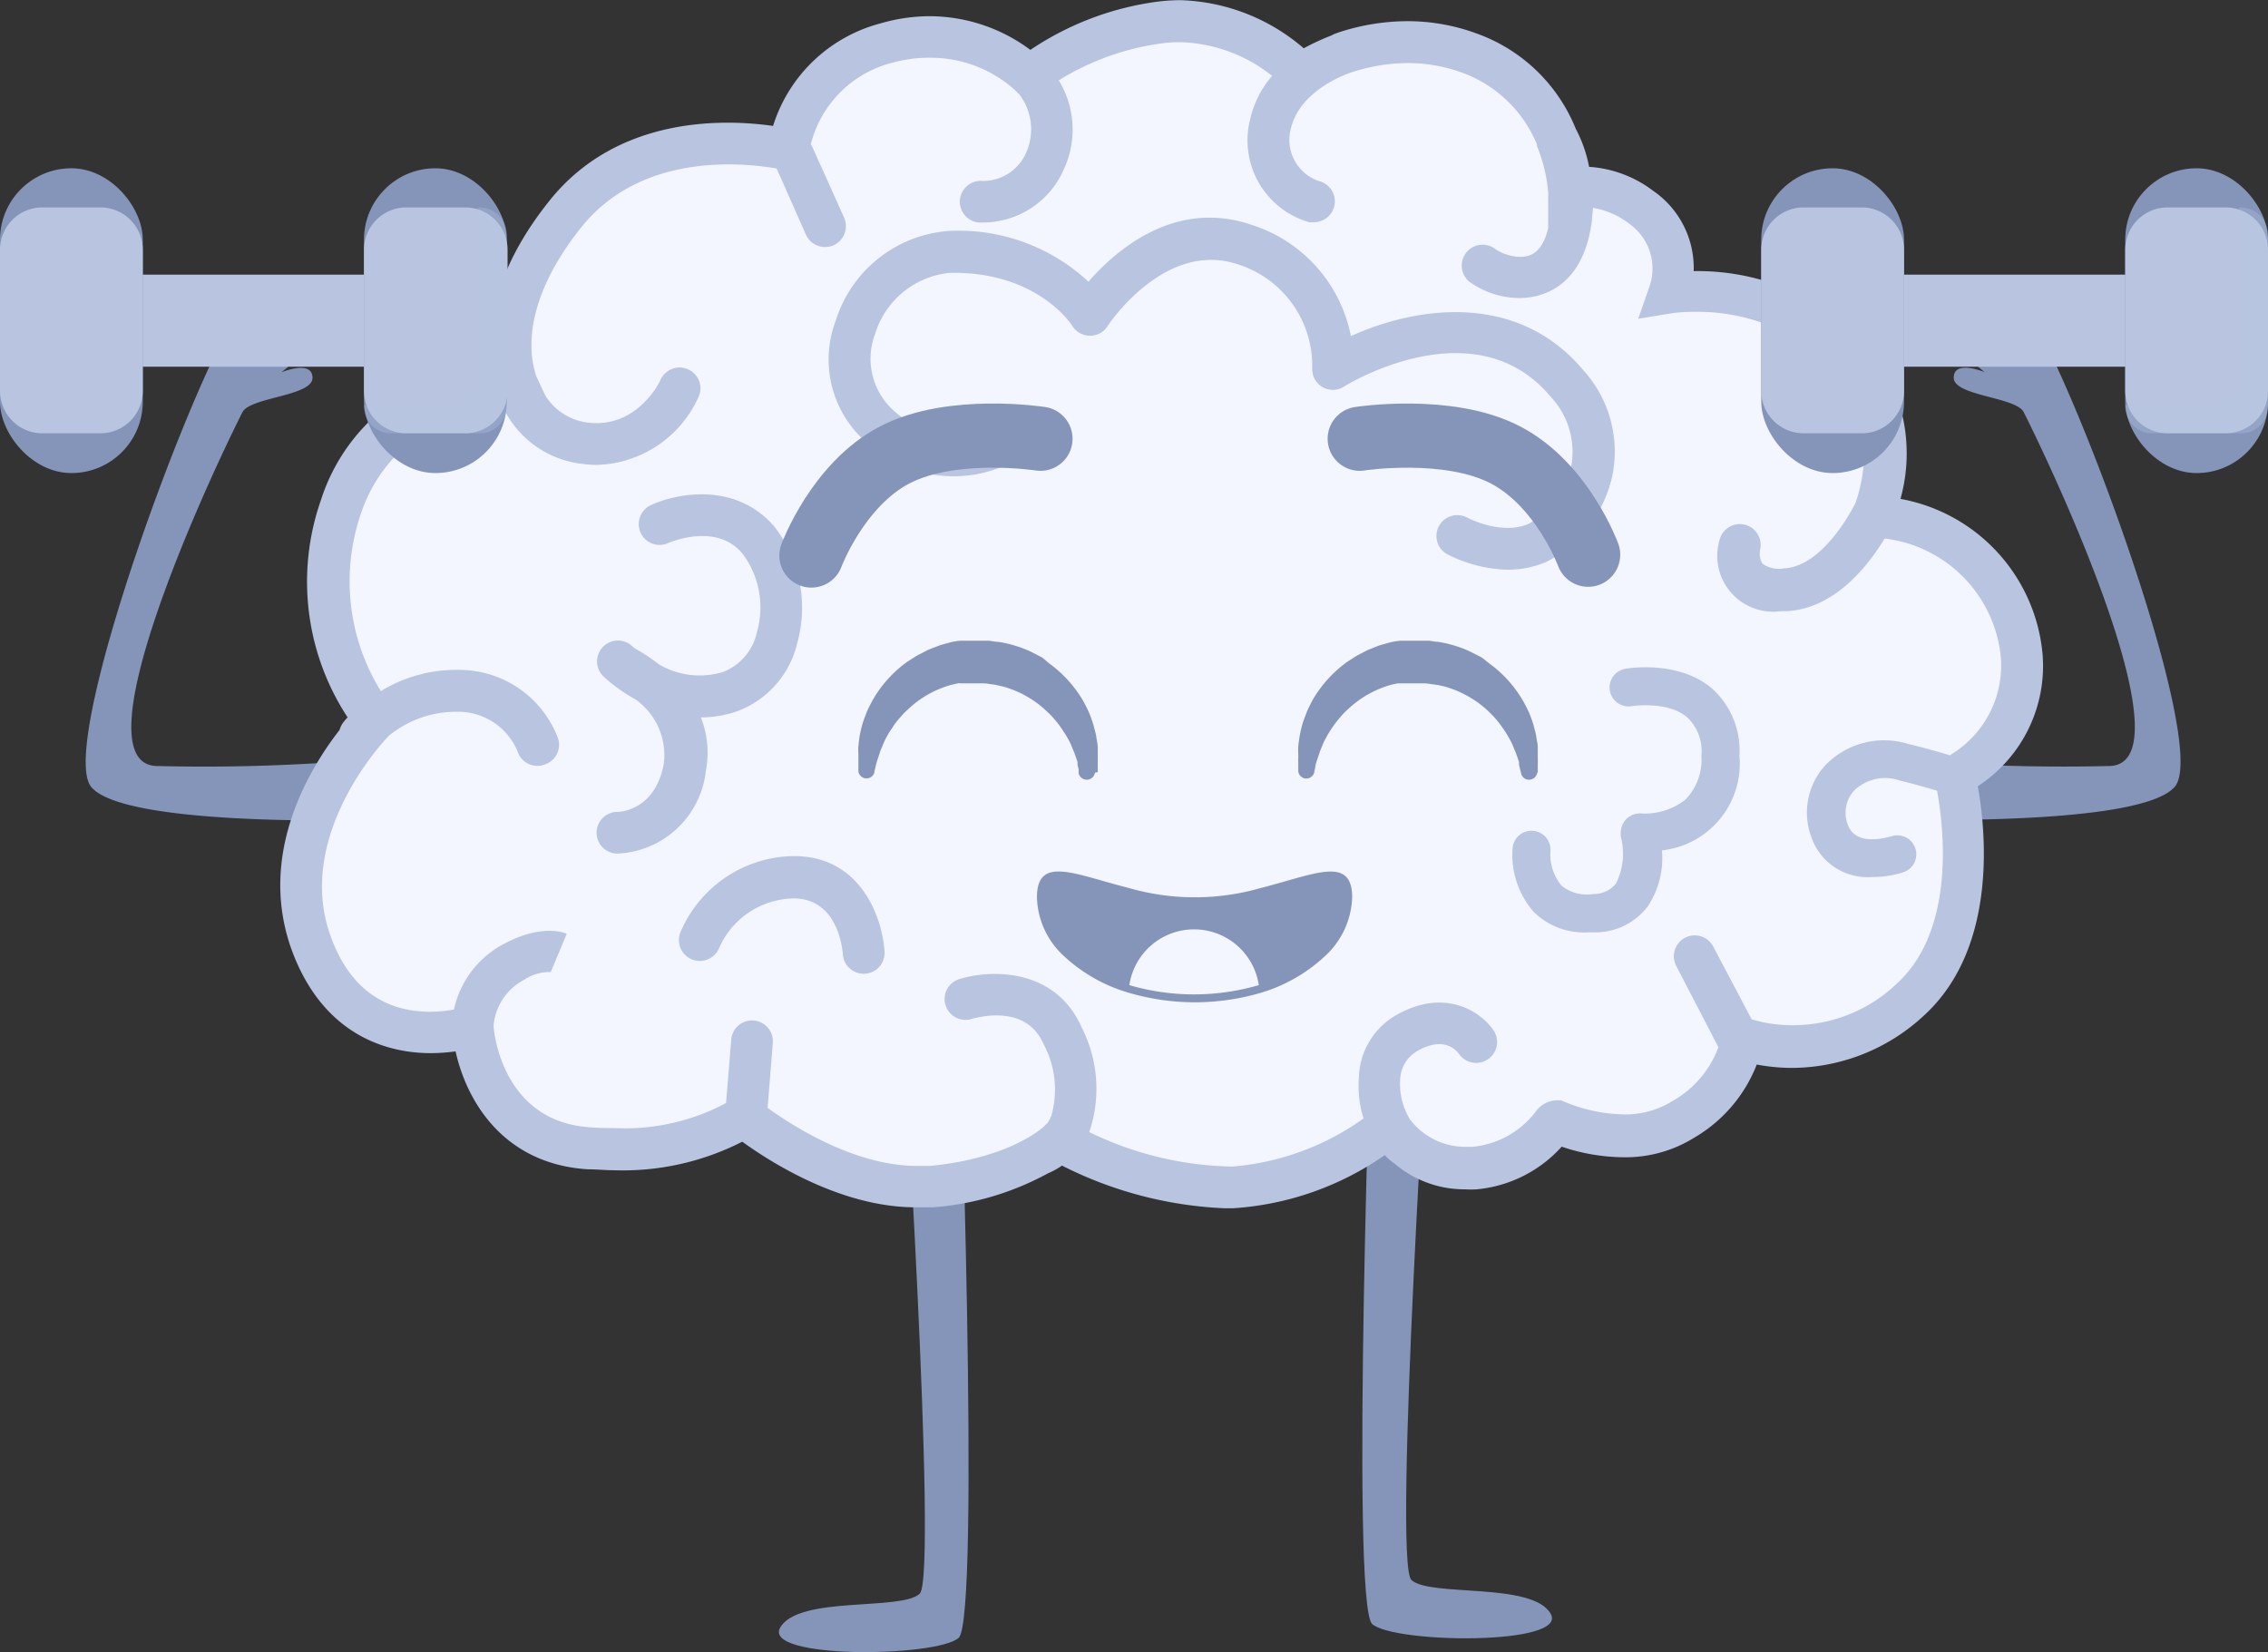 <svg id="Calque_1" data-name="Calque 1" xmlns="http://www.w3.org/2000/svg" viewBox="0 0 141.38 102.98"><rect x="0" y="0" width="141.38" height="102.98" fill="#333333" stroke="none"/><title>fitneo</title><g id="Groupe_11132" data-name="Groupe 11132"><g id="Groupe_10778" data-name="Groupe 10778"><g id="Groupe_10774" data-name="Groupe 10774"><path id="Tracé_22528" data-name="Tracé 22528" d="M117.32,48q.21-.37.45-.72a119.06,119.06,0,0,0,13.75.46c4.82-.17-2.85-17.05-5.37-22.06-.48-.95-4.37-1-4.36-2.15s1.93-.34,1.93-.34-1.91-1.48-1.86-2.27,1.31-4.55,3.81-2.49,12.2,27.84,9.91,30.59c-1.76,2.11-12.7,2.15-17.69,2.06C117.47,50.14,116.87,48.88,117.32,48Z" transform="translate(0 0.01)" style="fill:#8595ba"/></g><g id="Groupe_10775" data-name="Groupe 10775"><path id="Tracé_22528-2" data-name="Tracé 22528-2" d="M23.94,48a6.59,6.59,0,0,0-.44-.72,116.93,116.93,0,0,1-13.75.46c-4.83-.16,2.84-17.05,5.36-22.05.48-.95,4.38-1,4.37-2.15s-1.94-.34-1.94-.34,1.92-1.48,1.87-2.28-1.32-4.54-3.82-2.49S3.4,46.3,5.69,49.05c1.76,2.11,12.7,2.16,17.69,2.06C23.8,50.14,24.4,48.89,23.94,48Z" transform="translate(0 0.01)" style="fill:#8595ba"/></g><g id="Groupe_10740" data-name="Groupe 10740"><g id="Groupe_10740-2" data-name="Groupe 10740-2"><g id="Groupe_10738" data-name="Groupe 10738"><g id="Groupe_34" data-name="Groupe 34"><g id="Groupe_25" data-name="Groupe 25"><path id="Tracé_87" data-name="Tracé 87" d="M56.17,62.26s2.32,36,1.16,37.08-7.53.11-8.69,2.1,9.73,1.87,11.12.65,0-39.83,0-39.83Z" transform="translate(0 0.01)" style="fill:#8595ba"/><path id="Tracé_88" data-name="Tracé 88" d="M89.14,61.4s-2.32,36-1.16,37.08,7.52.11,8.68,2.1-9.73,1.87-11.12.65,0-39.83,0-39.83Z" transform="translate(0 0.01)" style="fill:#8595ba"/></g><g id="Groupe_27" data-name="Groupe 27"><path id="Tracé_89" data-name="Tracé 89" d="M97,69.88c1.12.47,4.87,1.8,7.91-.14,3.62-2.32,3.62-5.06,3.62-5.06a10.52,10.52,0,0,0,10.54-2.46c5.06-4.62,2.75-13.84,2.75-13.84s4.74-2.47,4.19-7.54c-.89-8.2-9.25-8.67-9.25-8.67s2.6-6.22-2-10.55a13.6,13.6,0,0,0-10.69-3.32A4.78,4.78,0,0,0,102.33,13c-2.89-2-5.19-.82-5.19-.82s.5-6.57-5.48-8.8A12.25,12.25,0,0,0,81.09,4.57S77.48.67,72.28,1.39a16.13,16.13,0,0,0-8.09,3.32,9.21,9.21,0,0,0-9-2,8.34,8.34,0,0,0-6.07,6.65s-9.28-2.59-14.33,3.77-2.6,11.67-2.6,11.67-8.35-1.14-10.95,6.81a14,14,0,0,0,2.16,13.29S16.65,51.67,19.54,59a8.65,8.65,0,0,0,9.82,5.82,7.65,7.65,0,0,0,7.38,6.76c6.79.43,9.68-2,9.68-2s5.92,4.91,11.7,4.34S66.07,71,66.07,71,71.56,74.16,76.9,74a18.11,18.11,0,0,0,9.68-3.8,5.74,5.74,0,0,0,5.35,2.6C95.53,72.4,96.81,69.79,97,69.88Z" transform="translate(0 0.01)" style="fill:#f3f6fe"/><g id="Groupe_26" data-name="Groupe 26"><path id="Tracé_90" data-name="Tracé 90" d="M127.32,40.69a10.83,10.83,0,0,0-8.85-9.6,10.57,10.57,0,0,0-2.82-10.42,14.65,14.65,0,0,0-10-3.78h-.07a5.84,5.84,0,0,0-2.52-5,7.4,7.4,0,0,0-4-1.5A8.54,8.54,0,0,0,98.22,8a10.45,10.45,0,0,0-6.11-5.9,12.46,12.46,0,0,0-4.36-.79A13.8,13.8,0,0,0,83.48,2h0l-.31.11L83,2.2h0A14.47,14.47,0,0,0,81.27,3a12.32,12.32,0,0,0-7.7-3,12.1,12.1,0,0,0-1.47.1,18.56,18.56,0,0,0-7.87,3A10.54,10.54,0,0,0,58,1a11,11,0,0,0-3.12.45,9.56,9.56,0,0,0-6.69,6.39c-2.85-.41-9.7-.73-14,4.74-2.91,3.66-3.62,6.76-3.63,8.91v0a7.66,7.66,0,0,0,.09,1.35A12,12,0,0,0,20,31.18a15.4,15.4,0,0,0,1.67,13.53,3.53,3.53,0,0,0-.26.3,1.35,1.35,0,0,0-.24.48c-2,2.57-5.22,8-2.88,14,2.1,5.35,6.26,6.15,8.55,6.15a11.69,11.69,0,0,0,1.56-.11c.66,3,2.9,7,8.22,7.35.55,0,1.11.06,1.65.06a16.36,16.36,0,0,0,8-1.78c1.74,1.26,6.15,4.09,10.8,4.09.37,0,.74,0,1.09,0a17.68,17.68,0,0,0,7.17-2.12,4.59,4.59,0,0,0,.87-.48,24.72,24.72,0,0,0,10.14,2.66h.52A18.62,18.62,0,0,0,86.32,72a4.79,4.79,0,0,0,.47.43l.1.06a6.72,6.72,0,0,0,4.42,1.64h0a6,6,0,0,0,.74,0,8.13,8.13,0,0,0,5.3-2.66,12.24,12.24,0,0,0,3.84.66,8.09,8.09,0,0,0,4.44-1.23,9.09,9.09,0,0,0,3.88-4.55,11.84,11.84,0,0,0,2.22.21,12.13,12.13,0,0,0,8.24-3.3C124.59,59,123.76,51.6,123.29,49A8.94,8.94,0,0,0,127.32,40.69Zm-5.81,6.37c-.69-.21-1.55-.45-2.58-.7a5.08,5.08,0,0,0-5.16,1.35,4.38,4.38,0,0,0-.84,4.51,3.7,3.7,0,0,0,3.76,2.44,6.17,6.17,0,0,0,2-.31,1.18,1.18,0,0,0-.77-2.23h0c-.09,0-2.2.74-2.73-.71a2.07,2.07,0,0,1,.38-2.13,2.78,2.78,0,0,1,2.84-.64c.93.23,1.7.45,2.34.64.37,2,1.25,8.56-2.48,12a9.37,9.37,0,0,1-6.49,2.62,8.72,8.72,0,0,1-2.59-.37L106.8,59a1.3,1.3,0,0,0-2.31,1.2h0l2.63,5.07a6.37,6.37,0,0,1-2.89,3.37,5.52,5.52,0,0,1-3,.82,10,10,0,0,1-3.66-.77l-.26-.11H97a1.67,1.67,0,0,0-1.3.75,5.62,5.62,0,0,1-3.92,2.15l-.48,0h0a4.35,4.35,0,0,1-3.4-1.7,4.22,4.22,0,0,1-.62-2.45,2.14,2.14,0,0,1,1-1.78c1.66-1,2.47-.14,2.67.14a1.3,1.3,0,0,0,2.14-1.49h0c-.75-1.1-3-2.7-6.11-.9a4.63,4.63,0,0,0-2.27,3.84A6.69,6.69,0,0,0,85,69.71a16.29,16.29,0,0,1-8.18,3,21.1,21.1,0,0,1-8.92-2.15h0A8.4,8.4,0,0,0,67.41,64c-1.65-3.69-5.65-3.56-7.52-3a1.3,1.3,0,1,0,.76,2.48c.13,0,3.25-1,4.39,1.57a6,6,0,0,1,.49,4.52,3,3,0,0,1-.21.4l-.2.2s-2,2-7.14,2.5c-.28,0-.55,0-.83,0-3.91,0-7.84-2.56-9.3-3.62l.32-4a1.3,1.3,0,1,0-2.59-.21h0l-.32,3.91a13.38,13.38,0,0,1-7,1.56c-.48,0-1,0-1.49-.05-5.38-.34-6-5.83-6-6.36a3.56,3.56,0,0,1,1.92-2.84,2.8,2.8,0,0,1,1.73-.47.25.25,0,0,1-.09,0l1-2.39c-.25-.11-1.62-.58-3.86.6a6.06,6.06,0,0,0-3.17,4.12,8.15,8.15,0,0,1-1.48.14c-2.9,0-5-1.52-6.13-4.5-2.42-6.19,3-12.16,3.57-12.72a6.62,6.62,0,0,1,4.24-1.48,4,4,0,0,1,3.77,2.49,1.29,1.29,0,0,0,1.23.88,1.14,1.14,0,0,0,.41-.07A1.29,1.29,0,0,0,34.78,46h0a6.58,6.58,0,0,0-6.17-4.25,9,9,0,0,0-4.87,1.32A13,13,0,0,1,22.5,32a9.65,9.65,0,0,1,8.87-6.6,6.21,6.21,0,0,0,4.88,3.5,6.77,6.77,0,0,0,1,.07,7.17,7.17,0,0,0,6.26-4.16,1.3,1.3,0,1,0-2.36-1.08c-.06.12-1.48,3-4.54,2.6A3.66,3.66,0,0,1,34,24.66l-.54-1.15a.75.75,0,0,1-.07-.19,6,6,0,0,1-.26-1.73s0-.08,0-.12c0-1.63.59-4.15,3.08-7.28,3.86-4.85,10.4-4,12.2-3.7l1.83,4.13a1.31,1.31,0,0,0,1.19.77,1.4,1.4,0,0,0,.53-.11,1.31,1.31,0,0,0,.66-1.72h0l-2-4.45A.35.35,0,0,0,50.54,9a7,7,0,0,1,5.05-5.09A8.5,8.5,0,0,1,58,3.59a7.83,7.83,0,0,1,5.25,2l.3.3A3.57,3.57,0,0,1,64,9.43a2.93,2.93,0,0,1-2.74,1.84,1.3,1.3,0,0,0-.25,2.59h.3a5.51,5.51,0,0,0,5-3.3A5.88,5.88,0,0,0,66,5a16.19,16.19,0,0,1,6.45-2.31,8,8,0,0,1,1.1-.07A9.6,9.6,0,0,1,79.3,4.72a6.23,6.23,0,0,0-1.37,2.71,5.31,5.31,0,0,0,3.67,6.41,1.55,1.55,0,0,0,.31,0,1.3,1.3,0,0,0,.32-2.56A2.71,2.71,0,0,1,80.47,8C81,5.76,83.6,4.73,84.1,4.55a11.38,11.38,0,0,1,3.65-.63,9.88,9.88,0,0,1,3.45.62A8,8,0,0,1,95.81,9l0,.1a9.62,9.62,0,0,1,.7,2.9l0,2.19C96.1,16,95.14,16,94.7,16a2.89,2.89,0,0,1-1.48-.48,1.3,1.3,0,0,0-1.6,2.05,5.42,5.42,0,0,0,3.08,1c1.18,0,4-.47,4.54-4.88,0-.25.05-.5.06-.74a5,5,0,0,1,2.28,1,3.41,3.41,0,0,1,1.26,3.85l-.72,2.06,2.15-.35a9.32,9.32,0,0,1,1.4-.08,12,12,0,0,1,8.2,3.07c3.42,3.21,2.21,7.65,1.81,8.81-.14.29-2,4-4.48,4.11a1.73,1.73,0,0,1-1.34-.3,1.22,1.22,0,0,1-.14-.86,1.3,1.3,0,0,0-2.53-.6A3.48,3.48,0,0,0,111,38.09h.34c3.07-.14,5.16-2.91,6.14-4.53A8.26,8.26,0,0,1,124.73,41a6.5,6.5,0,0,1-3.22,6.09Z" transform="translate(0 0.01)" style="fill:#b8c4e0"/><path id="Tracé_91" data-name="Tracé 91" d="M100.48,29.77a7.54,7.54,0,0,0-1.77-6.69c-4.19-5-10.55-3.93-14.5-2.14A9.11,9.11,0,0,0,78,14c-4.77-1.62-8.44,1.59-10.15,3.55a11.86,11.86,0,0,0-8.75-3.16,8,8,0,0,0-7,5.58,6.84,6.84,0,0,0,2.22,7.85,8,8,0,0,0,10.56-.27,1.3,1.3,0,1,0-1.78-1.9,5.35,5.35,0,0,1-7.16.13,4.35,4.35,0,0,1-1.38-5A5.41,5.41,0,0,1,59.2,17c5.4-.11,7.56,3.17,7.64,3.3a1.31,1.31,0,0,0,1.79.43,1.24,1.24,0,0,0,.41-.41s3.54-5.42,8.16-3.84a6.63,6.63,0,0,1,4.6,6.45A1.29,1.29,0,0,0,83,24.29a1.27,1.27,0,0,0,.76-.19c.33-.21,8.23-5,12.92.64a5,5,0,0,1,1.24,4.44,5.38,5.38,0,0,1-2.6,3.45c-1.7.77-3.83-.36-3.85-.37a1.31,1.31,0,0,0-1.77.52,1.3,1.3,0,0,0,.52,1.76,8.7,8.7,0,0,0,3.19.93,6,6,0,0,0,3-.46A8,8,0,0,0,100.48,29.77Z" transform="translate(0 0.01)" style="fill:#b8c4e0"/><path id="Tracé_92" data-name="Tracé 92" d="M44,48.05a6,6,0,0,0-.31-3.34h0a7,7,0,0,0,2.23-.37,6,6,0,0,0,3.78-4.27,8.26,8.26,0,0,0-1.41-7.23c-2.4-2.83-6.12-2.12-7.76-1.34a1.3,1.3,0,0,0,1.11,2.35h0s3-1.36,4.66.67a5.59,5.59,0,0,1,.89,4.86,3.44,3.44,0,0,1-2.12,2.5,5,5,0,0,1-4-.48,11.76,11.76,0,0,0-1.51-1l-.13-.11a1.3,1.3,0,0,0-1.82,1.86s.17.16.41.36h0a11.1,11.1,0,0,0,1.61,1.09,4.26,4.26,0,0,1,1.75,4c-.53,2.85-2.64,3-2.89,3a1.3,1.3,0,0,0,0,2.6A5.79,5.79,0,0,0,44,48.05Z" transform="translate(0 0.01)" style="fill:#b8c4e0"/><path id="Tracé_93" data-name="Tracé 93" d="M49.27,53.36a7.78,7.78,0,0,0-6.86,4.76,1.3,1.3,0,0,0,2.43.94A5.16,5.16,0,0,1,49.36,56c2.85-.09,3.15,3.11,3.18,3.47a1.3,1.3,0,0,0,1.3,1.22h.08a1.3,1.3,0,0,0,1.22-1.38C55,57.16,53.62,53.22,49.27,53.36Z" transform="translate(0 0.01)" style="fill:#b8c4e0"/><path id="Tracé_94" data-name="Tracé 94" d="M106.7,42.89c-2.09-1.76-5.24-1.24-5.38-1.21a1.18,1.18,0,0,0,.4,2.33h0s2.22-.35,3.45.69a2.9,2.9,0,0,1,.89,2.39,3.58,3.58,0,0,1-1,2.75,4.09,4.09,0,0,1-2.73.86,1.19,1.19,0,0,0-1.29,1.08,1.22,1.22,0,0,0,0,.38,4.16,4.16,0,0,1-.3,2.9,1.76,1.76,0,0,1-1.41.66,2.5,2.5,0,0,1-2-.53,3.06,3.06,0,0,1-.68-2.14,1.18,1.18,0,0,0-2.36-.18h0a5.39,5.39,0,0,0,1.35,4A4.49,4.49,0,0,0,99,58.11l.58,0a4.1,4.1,0,0,0,3.15-1.64A5.44,5.44,0,0,0,103.6,53a5.44,5.44,0,0,0,4.83-5.9A5.19,5.19,0,0,0,106.7,42.89Z" transform="translate(0 0.01)" style="fill:#b8c4e0"/></g></g></g></g></g></g><g id="Groupe_10805" data-name="Groupe 10805"><path id="Tracé_22522" data-name="Tracé 22522" d="M84.76,27.34s5.5-.85,9.07,1S99,34.57,99,34.57" transform="translate(0 0.01)" style="fill:none;stroke:#8595ba;stroke-linecap:round;stroke-linejoin:bevel;stroke-width:4px"/><path id="Tracé_22523" data-name="Tracé 22523" d="M64.86,27.34s-5.5-.85-9.07,1-5.21,6.28-5.21,6.28" transform="translate(0 0.01)" style="fill:none;stroke:#8595ba;stroke-linecap:round;stroke-linejoin:bevel;stroke-width:4px"/></g><g id="Groupe_24" data-name="Groupe 24"><path id="Tracé_53" data-name="Tracé 53" d="M68.43,48.13l0-.25q0-.12,0-.3a1.11,1.11,0,0,0,0-.19,1.92,1.92,0,0,0,0-.24c0-.17,0-.36,0-.57s-.06-.41-.09-.65-.11-.46-.17-.72a7.55,7.55,0,0,0-.28-.79,8.81,8.81,0,0,0-.41-.81,7.69,7.69,0,0,0-2.11-2.29L65,41l-.51-.27-.26-.13-.27-.12c-.19-.07-.37-.15-.56-.2A6.65,6.65,0,0,0,62.21,40c-.2,0-.4-.06-.6-.07h-.67l-.51,0H60.3l-.14,0-.32,0a4.62,4.62,0,0,0-.63.11l-.58.16-.55.21-.27.11-.26.14c-.17.09-.35.17-.51.27l-.48.31a7.53,7.53,0,0,0-2.1,2.29,9.12,9.12,0,0,0-.42.82c-.1.27-.21.53-.28.78s-.13.5-.17.73-.06.45-.08.64,0,.39,0,.55v.23c0,.08,0,.15,0,.21s0,.23,0,.32l0,.26a.51.51,0,0,0,1,.06l0-.06.06-.23a4.24,4.24,0,0,1,.17-.61l.14-.43.2-.48a5,5,0,0,1,.26-.52c.09-.18.23-.35.34-.53s.27-.37.42-.54a4.93,4.93,0,0,1,.5-.52,6.35,6.35,0,0,1,1.22-.91,6.63,6.63,0,0,1,1.48-.62l.4-.09a.58.58,0,0,1,.19,0l.18,0,.17,0h.24l.51,0a.56.56,0,0,0,.54-.6.56.56,0,0,0-.6-.54.58.58,0,0,0-.54.6.57.57,0,0,0,.54.54h.41a2.73,2.73,0,0,1,.4.05,2.4,2.4,0,0,1,.4.06l.4.09a6.44,6.44,0,0,1,1.48.62,6.35,6.35,0,0,1,1.22.91,4.1,4.1,0,0,1,.5.52,5.24,5.24,0,0,1,.42.54c.12.18.24.36.34.53a5.2,5.2,0,0,1,.27.52c.07.17.13.33.2.48l.14.4.06.18c0,.06,0,.12,0,.18l.07.29,0,.24a.52.52,0,0,0,.63.38.53.53,0,0,0,.39-.43Z" transform="translate(0 0.01)" style="fill:#8595ba"/><path id="Tracé_54" data-name="Tracé 54" d="M95.86,48.13l0-.25,0-.3a1.11,1.11,0,0,0,0-.19,1.92,1.92,0,0,0,0-.24c0-.17,0-.36,0-.57s-.06-.41-.09-.65-.11-.46-.17-.72a7.55,7.55,0,0,0-.28-.79,9,9,0,0,0-.42-.81,7.53,7.53,0,0,0-2.1-2.29L92.4,41c-.16-.1-.34-.18-.51-.27l-.26-.13-.27-.12a5.14,5.14,0,0,0-.55-.2A7.1,7.1,0,0,0,89.64,40c-.2,0-.4-.06-.6-.07h-.67l-.51,0h-.13l-.14,0-.32,0a4.62,4.62,0,0,0-.63.11l-.58.16c-.19.06-.37.14-.55.21l-.28.11-.26.14c-.17.09-.34.17-.5.27l-.48.31a7.69,7.69,0,0,0-2.11,2.29,9,9,0,0,0-.41.82c-.1.27-.21.53-.28.78s-.13.5-.17.73-.07.45-.09.64a5.22,5.22,0,0,0,0,.55v.23a1.25,1.25,0,0,0,0,.21c0,.12,0,.23,0,.32l0,.26a.51.51,0,0,0,.56.45.52.52,0,0,0,.44-.39l0-.06.06-.23c0-.14.07-.35.16-.61l.14-.43c.07-.15.13-.31.2-.48s.18-.34.27-.52a7.25,7.25,0,0,1,.76-1.07,4.1,4.1,0,0,1,.5-.52,6.35,6.35,0,0,1,1.22-.91,6.55,6.55,0,0,1,1.47-.62l.4-.09.19,0,.18,0,.18,0H88l.51,0a.57.57,0,1,0-.6-.54.57.57,0,0,0,.54.54h.4a17.27,17.27,0,0,1,.82.11l.4.09a6.55,6.55,0,0,1,1.47.62,6.12,6.12,0,0,1,1.23.91,6.2,6.2,0,0,1,.5.52c.15.17.28.36.41.54s.24.36.34.53a5.2,5.2,0,0,1,.27.52c.07.17.13.33.2.48l.14.4.06.18c0,.06,0,.12,0,.18l.07.29.06.24a.5.5,0,0,0,.62.38.53.53,0,0,0,.39-.43Z" transform="translate(0 0.01)" style="fill:#8595ba"/></g><g id="Groupe_23" data-name="Groupe 23"><g id="Groupe_22" data-name="Groupe 22"><path id="Tracé_51" data-name="Tracé 51" d="M84.29,55.93a5.2,5.2,0,0,1-1.77,3.73,10,10,0,0,1-4,2.24,14.57,14.57,0,0,1-8.07,0,10,10,0,0,1-4.05-2.24,5.15,5.15,0,0,1-1.76-3.73c0-2.64,2.34-1.44,5.71-.59a14.87,14.87,0,0,0,8.26,0C81.94,54.5,84.29,53.29,84.29,55.93Z" transform="translate(0 0.01)" style="fill:#8595ba"/></g><path id="Tracé_52" data-name="Tracé 52" d="M78.47,61.4a14.39,14.39,0,0,1-8.07,0,4.08,4.08,0,0,1,8.07,0Z" transform="translate(0 0.01)" style="fill:#f3f6fe"/></g><g id="Groupe_10776" data-name="Groupe 10776"><g id="Groupe_10400" data-name="Groupe 10400"><rect id="Rectangle_33" data-name="Rectangle 33" x="117.12" y="17.12" width="16.93" height="5.74" style="fill:#b8c4e0"/><rect id="Rectangle_35" data-name="Rectangle 35" x="109.79" y="10.49" width="8.9" height="19" rx="4.45" ry="4.45" style="fill:#8595ba"/><rect id="Rectangle_36" data-name="Rectangle 36" x="132.48" y="10.49" width="8.9" height="19" rx="4.45" ry="4.45" style="fill:#8595ba"/><path id="Tracé_22530" data-name="Tracé 22530" d="M112.43,12.92h3.62a2.64,2.64,0,0,1,2.64,2.64h0v8.85A2.63,2.63,0,0,1,116.06,27h-3.63a2.64,2.64,0,0,1-2.64-2.63h0V15.56a2.64,2.64,0,0,1,2.64-2.64Z" transform="translate(0 0.01)" style="fill:#b8c4e0"/><path id="Tracé_22531" data-name="Tracé 22531" d="M135.12,12.92h3.62a2.64,2.64,0,0,1,2.64,2.64h0v8.85A2.64,2.64,0,0,1,138.74,27h-3.62a2.64,2.64,0,0,1-2.64-2.63h0V15.56a2.64,2.64,0,0,1,2.64-2.64Z" transform="translate(0 0.01)" style="fill:#b8c4e0"/><path id="Tracé_129" data-name="Tracé 129" d="M139.7,12.93h-.13V23.56a1.68,1.68,0,0,1-1.68,1.68h-5.41v.13A1.68,1.68,0,0,0,134.16,27h5.54a1.67,1.67,0,0,0,1.68-1.67h0V14.6A1.68,1.68,0,0,0,139.7,12.93Z" transform="translate(0 0.01)" style="fill:#b8c4e0;opacity:0.3;isolation:isolate"/></g></g><g id="Groupe_10777" data-name="Groupe 10777"><g id="Groupe_10400-2" data-name="Groupe 10400-2"><rect id="Rectangle_33-2" data-name="Rectangle 33-2" x="7.33" y="17.12" width="16.93" height="5.74" style="fill:#b8c4e0"/><rect id="Rectangle_35-2" data-name="Rectangle 35-2" y="10.49" width="8.9" height="19" rx="4.45" ry="4.45" style="fill:#8595ba"/><rect id="Rectangle_36-2" data-name="Rectangle 36-2" x="22.69" y="10.49" width="8.9" height="19" rx="4.45" ry="4.45" style="fill:#8595ba"/><path id="Tracé_22530-2" data-name="Tracé 22530-2" d="M2.64,12.92H6.26A2.64,2.64,0,0,1,8.9,15.56h0v8.85A2.64,2.64,0,0,1,6.26,27H2.64A2.64,2.64,0,0,1,0,24.41H0V15.56a2.64,2.64,0,0,1,2.64-2.64Z" transform="translate(0 0.01)" style="fill:#b8c4e0"/><path id="Tracé_22531-2" data-name="Tracé 22531-2" d="M25.33,12.92H29a2.64,2.64,0,0,1,2.64,2.64h0v8.85A2.64,2.64,0,0,1,29,27H25.33a2.64,2.64,0,0,1-2.64-2.63h0V15.56a2.64,2.64,0,0,1,2.64-2.64Z" transform="translate(0 0.01)" style="fill:#b8c4e0"/><path id="Tracé_129-2" data-name="Tracé 129-2" d="M29.91,12.93h-.13V23.56a1.68,1.68,0,0,1-1.68,1.68H22.69v.13A1.67,1.67,0,0,0,24.36,27h5.55a1.68,1.68,0,0,0,1.68-1.67h0V14.6A1.68,1.68,0,0,0,29.91,12.93Z" transform="translate(0 0.01)" style="fill:#b8c4e0;opacity:0.3;isolation:isolate"/></g></g></g></g></svg>
